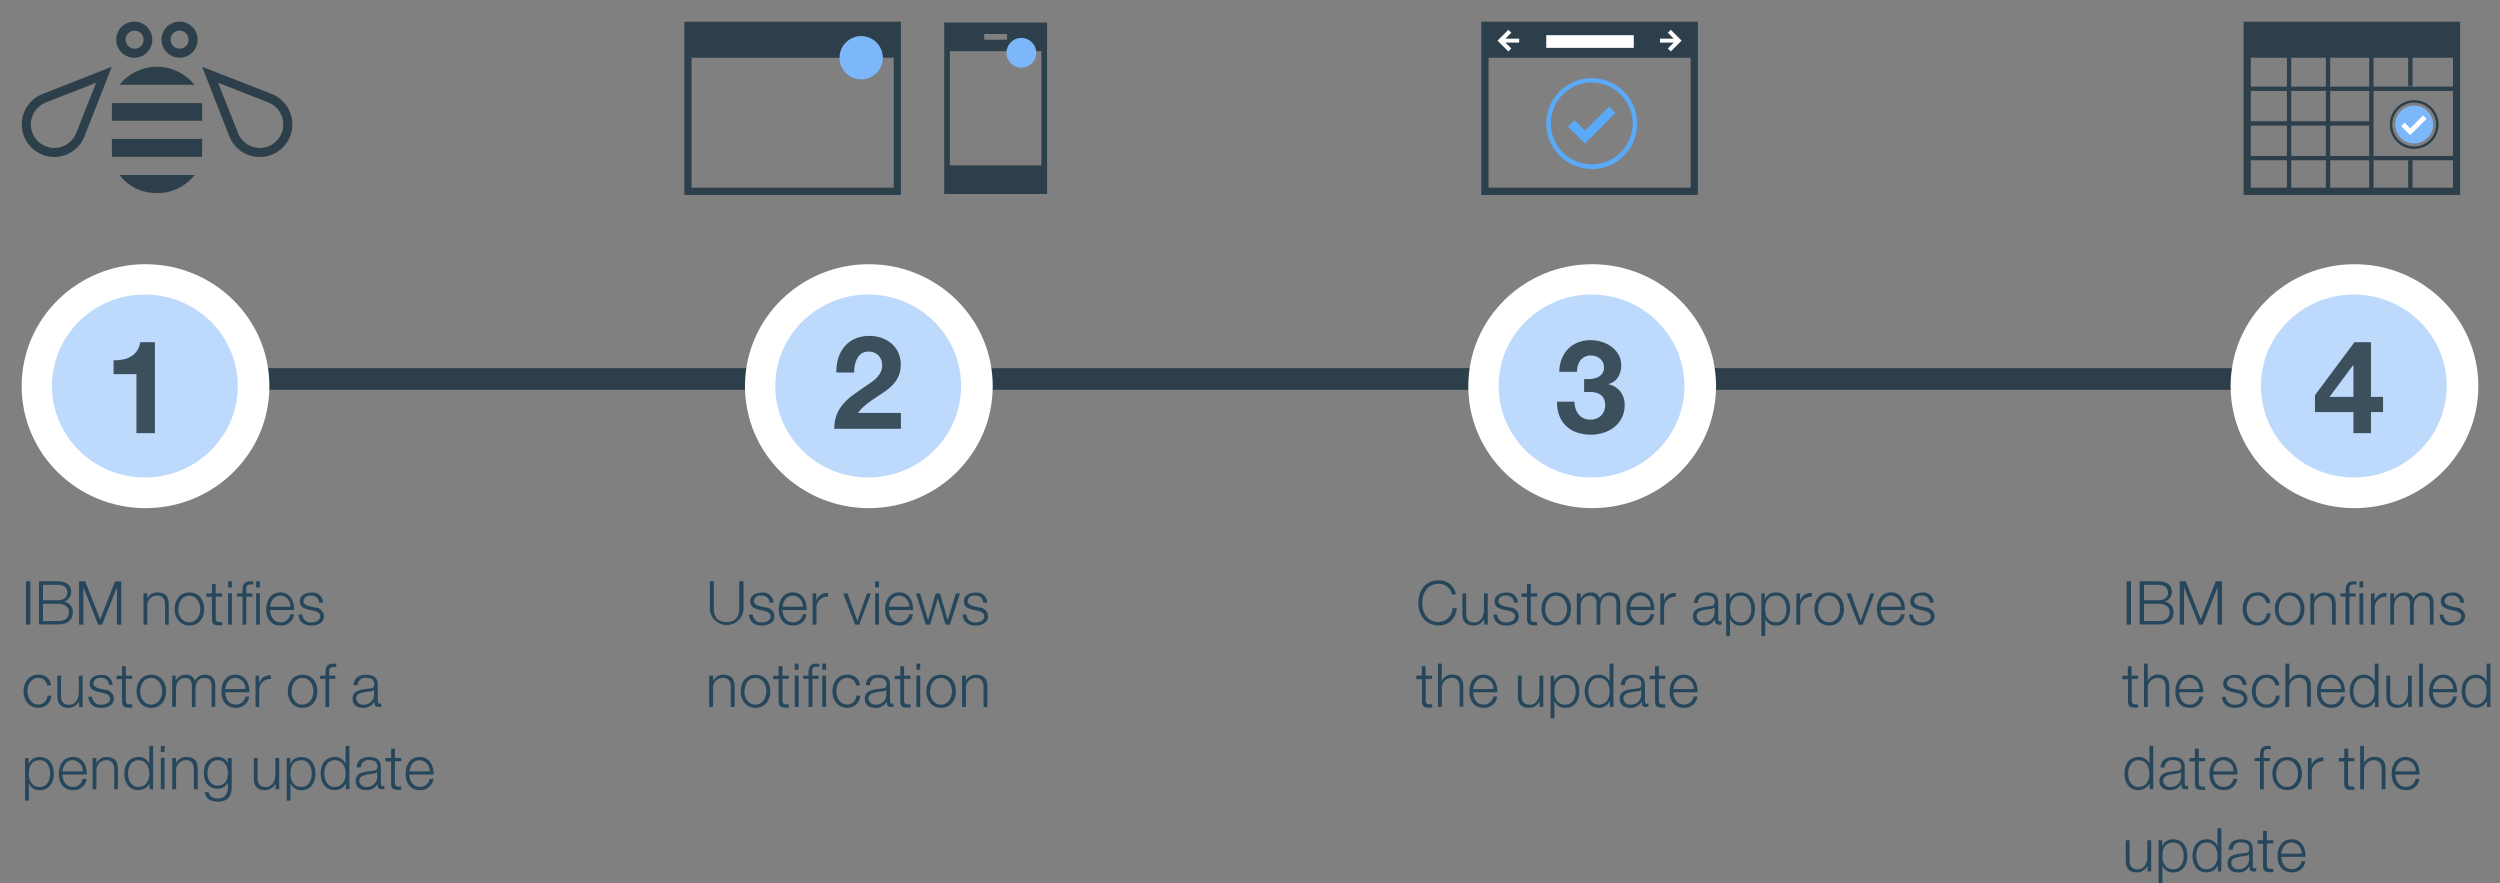 <svg id="Layer_1" data-name="Layer 1" xmlns="http://www.w3.org/2000/svg" xmlns:xlink="http://www.w3.org/1999/xlink" viewBox="0 0 577.2 203.89"><rect x="0" y="0" width="577.2" height="203.89" fill="#808080" stroke="none"/><defs><style>.cls-1,.cls-2,.cls-36,.cls-4{fill:none;}.cls-2{clip-rule:evenodd;}.cls-3{clip-path:url(#clip-path);}.cls-36,.cls-4{stroke:#2d3f4a;stroke-miterlimit:10;}.cls-4{stroke-width:5px;}.cls-5{clip-path:url(#clip-path-2);}.cls-6{fill:#fff;}.cls-7{clip-path:url(#clip-path-4);}.cls-8{clip-path:url(#clip-path-6);}.cls-9{clip-path:url(#clip-path-8);}.cls-10{clip-path:url(#clip-path-10);}.cls-11,.cls-28{fill:#7cb7fa;}.cls-11{opacity:0.5;}.cls-12{clip-path:url(#clip-path-12);}.cls-13{clip-path:url(#clip-path-14);}.cls-14{clip-path:url(#clip-path-16);}.cls-15{fill:#3b505c;}.cls-16{fill:#26465b;}.cls-17{clip-path:url(#clip-path-18);}.cls-18{fill:#2d3f4a;}.cls-19{clip-path:url(#clip-path-20);}.cls-20{clip-path:url(#clip-path-22);}.cls-21{clip-path:url(#clip-path-24);}.cls-22{clip-path:url(#clip-path-26);}.cls-23{clip-path:url(#clip-path-28);}.cls-24{clip-path:url(#clip-path-30);}.cls-25{clip-path:url(#clip-path-32);}.cls-26{clip-path:url(#clip-path-34);}.cls-27{clip-path:url(#clip-path-36);}.cls-29{clip-path:url(#clip-path-38);}.cls-30{clip-path:url(#clip-path-40);}.cls-31{clip-path:url(#clip-path-42);}.cls-32{clip-path:url(#clip-path-44);}.cls-33{clip-path:url(#clip-path-46);}.cls-34{clip-path:url(#clip-path-48);}.cls-35{clip-path:url(#clip-path-50);}.cls-36{stroke-linecap:square;}.cls-37{clip-path:url(#clip-path-53);}.cls-38{clip-path:url(#clip-path-55);}.cls-39{clip-path:url(#clip-path-57);}.cls-40{clip-path:url(#clip-path-59);}.cls-41{fill:#5aaafa;}.cls-42{clip-path:url(#clip-path-61);}</style><clipPath id="clip-path" transform="translate(-8 -28)"><rect class="cls-1" width="600" height="268"/></clipPath><clipPath id="clip-path-2" transform="translate(-8 -28)"><ellipse class="cls-1" cx="41.6" cy="117.16" rx="28.6" ry="28.16"/></clipPath><clipPath id="clip-path-4" transform="translate(-8 -28)"><ellipse class="cls-1" cx="208.6" cy="117.16" rx="28.6" ry="28.16"/></clipPath><clipPath id="clip-path-6" transform="translate(-8 -28)"><ellipse class="cls-1" cx="375.6" cy="117.16" rx="28.6" ry="28.16"/></clipPath><clipPath id="clip-path-8" transform="translate(-8 -28)"><ellipse class="cls-1" cx="551.6" cy="117.16" rx="28.6" ry="28.16"/></clipPath><clipPath id="clip-path-10" transform="translate(-8 -28)"><ellipse class="cls-1" cx="41.45" cy="117.12" rx="21.45" ry="21.12"/></clipPath><clipPath id="clip-path-12" transform="translate(-8 -28)"><ellipse class="cls-1" cx="208.45" cy="117.12" rx="21.45" ry="21.12"/></clipPath><clipPath id="clip-path-14" transform="translate(-8 -28)"><ellipse class="cls-1" cx="375.45" cy="117.12" rx="21.45" ry="21.12"/></clipPath><clipPath id="clip-path-16" transform="translate(-8 -28)"><ellipse class="cls-1" cx="551.45" cy="117.12" rx="21.45" ry="21.12"/></clipPath><clipPath id="clip-path-18" transform="translate(-8 -28)"><path class="cls-2" d="M35.59,47.58H52.91A11.08,11.08,0,0,0,35.59,47.58Z"/></clipPath><clipPath id="clip-path-20" transform="translate(-8 -28)"><path class="cls-2" d="M33.9,51.75a8.19,8.19,0,0,0-.07,1v3.13H54.67V52.79a8.19,8.19,0,0,0-.07-1H33.9Z"/></clipPath><clipPath id="clip-path-22" transform="translate(-8 -28)"><path class="cls-2" d="M33.83,63.21a8.19,8.19,0,0,0,.07,1H54.6a8.19,8.19,0,0,0,.07-1V60.08H33.83v3.13Z"/></clipPath><clipPath id="clip-path-24" transform="translate(-8 -28)"><path class="cls-2" d="M44.25,72.58a10.75,10.75,0,0,0,8.66-4.17H35.59A10.75,10.75,0,0,0,44.25,72.58Z"/></clipPath><clipPath id="clip-path-26" transform="translate(-8 -28)"><path class="cls-2" d="M25.55,58.82a5.45,5.45,0,0,1-5,3.34h0a5.39,5.39,0,0,1-2.07-.41,5.44,5.44,0,0,1,0-10.05l11.72-4.6Zm-7.9-9.05a7.53,7.53,0,0,0,2.87,14.48h0a7.52,7.52,0,0,0,6.94-4.65l6.35-16.19Z"/></clipPath><clipPath id="clip-path-28" transform="translate(-8 -28)"><path class="cls-2" d="M73,58.81a5.44,5.44,0,0,1-5,3.36h0a5.46,5.46,0,0,1-3.83-1.59,5.43,5.43,0,0,1-1.17-1.75L58.35,47.1l11.72,4.6a5.44,5.44,0,0,1,3.34,5A5.38,5.38,0,0,1,73,58.81Zm1.92-5a7.52,7.52,0,0,0-4.07-4.07L54.67,43.42,61,59.6A7.53,7.53,0,0,0,68,64.25h0A7.52,7.52,0,0,0,74.93,53.84Z"/></clipPath><clipPath id="clip-path-30" transform="translate(-8 -28)"><path class="cls-2" d="M39,35.08A2.08,2.08,0,1,1,37,37.17,2.09,2.09,0,0,1,39,35.08Zm0,6.25a4.17,4.17,0,1,0-4.17-4.17A4.17,4.17,0,0,0,39,41.33Z"/></clipPath><clipPath id="clip-path-32" transform="translate(-8 -28)"><path class="cls-2" d="M49.46,35.08a2.08,2.08,0,1,1-2.08,2.08A2.09,2.09,0,0,1,49.46,35.08Zm0,6.25a4.17,4.17,0,1,0-4.17-4.17A4.17,4.17,0,0,0,49.46,41.33Z"/></clipPath><clipPath id="clip-path-34" transform="translate(-8 -28)"><path class="cls-2" d="M214.33,71.33H167.67v-30h46.67v30ZM166,33V73h50V33H166Z"/></clipPath><clipPath id="clip-path-36" transform="translate(-8 -28)"><circle class="cls-1" cx="206.83" cy="41.33" r="5"/></clipPath><clipPath id="clip-path-38" transform="translate(-8 -28)"><path class="cls-2" d="M235.24,35.85h5.28v1.32h-5.28V35.85Zm13.19,4V66.19H227.32V39.81h21.11ZM226,38.49V72.79h23.75V33.21H226v5.28Z"/></clipPath><clipPath id="clip-path-40" transform="translate(-8 -28)"><circle class="cls-1" cx="243.81" cy="40.19" r="3.44"/></clipPath><clipPath id="clip-path-42" transform="translate(-8 -28)"><path class="cls-2" d="M398.33,71.33H351.67v-30h46.67v30ZM350,33V73h50V33H350Z"/></clipPath><clipPath id="clip-path-44" transform="translate(-8 -28)"><rect class="cls-1" x="365" y="36.13" width="20.21" height="2.92"/></clipPath><clipPath id="clip-path-46" transform="translate(-8 -28)"><polygon class="cls-2" points="393.75 34.88 393.07 35.56 394.43 36.92 391.25 36.92 391.25 37.83 394.43 37.83 393.07 39.19 393.75 39.88 396.25 37.38 393.75 34.88"/></clipPath><clipPath id="clip-path-48" transform="translate(-8 -28)"><polygon class="cls-2" points="356.25 34.88 356.93 35.56 355.57 36.92 358.75 36.92 358.75 37.83 355.57 37.83 356.93 39.19 356.25 39.88 353.75 37.38 356.25 34.88"/></clipPath><clipPath id="clip-path-50" transform="translate(-8 -28)"><path class="cls-2" d="M574.33,71.33H527.67v-30h46.67v30ZM526,33V73h50V33H526Z"/></clipPath><clipPath id="clip-path-53" transform="translate(-8 -28)"><circle class="cls-1" cx="565.38" cy="56.75" r="4.38"/></clipPath><clipPath id="clip-path-55" transform="translate(-8 -28)"><path class="cls-2" d="M565.38,51.69a5.06,5.06,0,1,1-5.06,5.06A5.07,5.07,0,0,1,565.38,51.69Zm0,10.69a5.63,5.63,0,1,0-5.62-5.62A5.62,5.62,0,0,0,565.38,62.38Z"/></clipPath><clipPath id="clip-path-57" transform="translate(-8 -28)"><polygon class="cls-2" points="568.25 55.44 567.45 54.64 564.47 57.62 563.18 56.33 562.39 57.12 564.47 59.21 568.25 55.44"/></clipPath><clipPath id="clip-path-59" transform="translate(-8 -28)"><path class="cls-2" d="M375.5,47.05a9.45,9.45,0,1,1-9.45,9.45A9.46,9.46,0,0,1,375.5,47.05Zm0,20A10.5,10.5,0,1,0,365,56.5,10.5,10.5,0,0,0,375.5,67Z"/></clipPath><clipPath id="clip-path-61" transform="translate(-8 -28)"><polygon class="cls-2" points="380.97 54.09 379.48 52.61 373.93 58.16 371.52 55.76 370.03 57.24 373.93 61.13 380.97 54.09"/></clipPath></defs><title>BlueMix-Support-Maintenance-Process-v03-ML_Small b</title><g class="cls-3"><line class="cls-4" x1="34.83" y1="87.5" x2="536.52" y2="87.5"/></g><g class="cls-5"><g class="cls-3"><rect class="cls-6" y="56" width="67.2" height="66.32"/></g></g><g class="cls-7"><g class="cls-3"><rect class="cls-6" x="167" y="56" width="67.2" height="66.32"/></g></g><g class="cls-8"><g class="cls-3"><rect class="cls-6" x="334" y="56" width="67.2" height="66.32"/></g></g><g class="cls-9"><g class="cls-3"><rect class="cls-6" x="510" y="56" width="67.2" height="66.32"/></g></g><g class="cls-10"><g class="cls-3"><rect class="cls-11" x="7" y="63" width="52.9" height="52.24"/></g></g><g class="cls-12"><g class="cls-3"><rect class="cls-11" x="174" y="63" width="52.9" height="52.24"/></g></g><g class="cls-13"><g class="cls-3"><rect class="cls-11" x="341" y="63" width="52.9" height="52.24"/></g></g><g class="cls-14"><g class="cls-3"><rect class="cls-11" x="517" y="63" width="52.9" height="52.24"/></g></g><path class="cls-15" d="M39.5,128V114.38H34.22v-3.21a10,10,0,0,0,2.15-.17,5.61,5.61,0,0,0,1.86-.69,4.57,4.57,0,0,0,1.4-1.31,4.65,4.65,0,0,0,.75-2h3.39v21H39.5Z" transform="translate(-8 -28)"/><path class="cls-15" d="M201.53,110.72A7.77,7.77,0,0,1,203,108a6.52,6.52,0,0,1,2.41-1.8,8.19,8.19,0,0,1,3.35-.64,8.37,8.37,0,0,1,2.75.45,7.08,7.08,0,0,1,2.29,1.29,6.13,6.13,0,0,1,1.58,2.07,6.35,6.35,0,0,1,.58,2.76,6.65,6.65,0,0,1-.51,2.73,7.17,7.17,0,0,1-1.35,2,11.48,11.48,0,0,1-1.9,1.6L210,119.93q-1.08.71-2.1,1.52a9.49,9.49,0,0,0-1.8,1.89H216V127H200.63a8.75,8.75,0,0,1,.52-3.18,8.46,8.46,0,0,1,1.43-2.42,12.45,12.45,0,0,1,2.11-2q1.22-.9,2.56-1.83,0.69-.48,1.47-1a9.76,9.76,0,0,0,1.42-1.09,5.81,5.81,0,0,0,1.08-1.35,3.35,3.35,0,0,0,.44-1.71,3.17,3.17,0,0,0-.88-2.39,3.13,3.13,0,0,0-2.27-.85,2.76,2.76,0,0,0-1.58.43,3.25,3.25,0,0,0-1,1.14,5.24,5.24,0,0,0-.56,1.56,8.91,8.91,0,0,0-.17,1.7h-4.08A10.08,10.08,0,0,1,201.53,110.72Z" transform="translate(-8 -28)"/><path class="cls-15" d="M375.31,115.49a4.62,4.62,0,0,0,1.46-.35,2.79,2.79,0,0,0,1.11-.82,2.23,2.23,0,0,0,.44-1.44,2.5,2.5,0,0,0-.9-2.07,3.22,3.22,0,0,0-2.07-.72,2.9,2.9,0,0,0-2.44,1.07,4.12,4.12,0,0,0-.79,2.68H368a8.93,8.93,0,0,1,.58-3,6.76,6.76,0,0,1,1.47-2.29,6.51,6.51,0,0,1,2.27-1.48,7.88,7.88,0,0,1,2.94-.53,8.8,8.8,0,0,1,2.52.38,7.18,7.18,0,0,1,2.27,1.13,6.1,6.1,0,0,1,1.63,1.83,4.85,4.85,0,0,1,.63,2.49,5,5,0,0,1-.73,2.7,3.69,3.69,0,0,1-2.21,1.59v0.06a4.57,4.57,0,0,1,2.73,1.68,4.93,4.93,0,0,1,1,3.09,6.36,6.36,0,0,1-2.37,5.1,7.64,7.64,0,0,1-2.49,1.32,10.15,10.15,0,0,1-6.16-.06,6.75,6.75,0,0,1-2.48-1.49,6.57,6.57,0,0,1-1.58-2.38,8.41,8.41,0,0,1-.52-3.24h4a6.05,6.05,0,0,0,.27,1.61,4,4,0,0,0,.69,1.32,3.28,3.28,0,0,0,1.13.88,3.61,3.61,0,0,0,1.6.33,3.52,3.52,0,0,0,2.43-.88,3.59,3.59,0,0,0,.52-4.25,2.67,2.67,0,0,0-1.19-.92,5,5,0,0,0-1.57-.33q-0.86,0-1.64,0v-3A9,9,0,0,0,375.31,115.49Z" transform="translate(-8 -28)"/><path class="cls-15" d="M542.48,123.14v-3.9L551.6,107h3.81v12.63h2.79v3.51h-2.79V128h-4.05v-4.86h-8.88Zm8.79-10.8-5.43,7.29h5.52v-7.29h-0.09Z" transform="translate(-8 -28)"/><path class="cls-16" d="M14,162.21h1v10H14v-10Z" transform="translate(-8 -28)"/><path class="cls-16" d="M17,162.21h4.23c1.68,0,3.21.59,3.21,2.45a2.27,2.27,0,0,1-1.74,2.24v0a2.34,2.34,0,0,1,2.11,2.44c0,1-.34,2.84-3.59,2.84H17v-10Zm1,4.38h3.28c1.51,0,2.26-.76,2.26-1.69,0-1.25-.76-1.88-2.26-1.88H17.93v3.57Zm0,4.8h3.28c1.42,0,2.63-.43,2.63-2.06,0-1.29-1-1.93-2.63-1.93H17.93v4Z" transform="translate(-8 -28)"/><path class="cls-16" d="M26.26,162.21h1.4L31.12,171l3.45-8.77H36v10H35v-8.64h0l-3.42,8.64h-0.9l-3.43-8.64h0v8.64h-1v-10Z" transform="translate(-8 -28)"/><path class="cls-16" d="M41.13,165H42v1.25h0a2.47,2.47,0,0,1,2.31-1.46c2,0,2.65,1.06,2.65,2.79v4.65H46.11V167.7c0-1.23-.41-2.19-1.83-2.19A2.28,2.28,0,0,0,42,168v4.22H41.13V165Z" transform="translate(-8 -28)"/><path class="cls-16" d="M55.16,168.6c0,2.07-1.22,3.82-3.42,3.82s-3.42-1.75-3.42-3.82,1.22-3.82,3.42-3.82S55.16,166.52,55.16,168.6Zm-6,0c0,1.53.85,3.08,2.54,3.08s2.54-1.55,2.54-3.08-0.85-3.08-2.54-3.08S49.2,167.07,49.2,168.6Z" transform="translate(-8 -28)"/><path class="cls-16" d="M57.81,165h1.47v0.74H57.81v4.87c0,0.57.08,0.91,0.71,1a6.89,6.89,0,0,0,.76,0v0.76l-0.78,0c-1.18,0-1.58-.39-1.57-1.62v-4.94H55.67V165h1.26v-2.17h0.88V165Z" transform="translate(-8 -28)"/><path class="cls-16" d="M60.66,162.21h0.88v1.42H60.66v-1.42Zm0,2.77h0.88v7.23H60.66V165Z" transform="translate(-8 -28)"/><path class="cls-16" d="M64,165.73H62.74V165H64v-0.66c0-1.25.32-2.12,1.75-2.12a4.53,4.53,0,0,1,.74.06V163a3.62,3.62,0,0,0-.64-0.07c-1,0-1,.63-1,1.4V165h1.43v0.74H64.86v6.49H64v-6.49Zm3.17-3.52H68v1.42H67.14v-1.42Zm0,2.77H68v7.23H67.14V165Z" transform="translate(-8 -28)"/><path class="cls-16" d="M70.36,168.83c0,1.29.7,2.84,2.38,2.84A2.19,2.19,0,0,0,75,169.83h0.88a2.94,2.94,0,0,1-3.15,2.59c-2.3,0-3.26-1.76-3.26-3.82,0-1.91,1-3.82,3.26-3.82s3.25,2,3.18,4.06H70.36Zm4.68-.74a2.44,2.44,0,0,0-2.3-2.58c-1.46,0-2.23,1.26-2.38,2.58H75Z" transform="translate(-8 -28)"/><path class="cls-16" d="M81.66,167.1a1.66,1.66,0,0,0-1.89-1.58,1.45,1.45,0,0,0-1.71,1.25c0,0.77.88,1.06,1.5,1.22l1.18,0.27a2.12,2.12,0,0,1,2.06,2c0,1.57-1.55,2.17-2.9,2.17-1.69,0-2.82-.77-3-2.55H77.8a1.9,1.9,0,0,0,2.13,1.81c0.84,0,2-.36,2-1.37,0-.84-0.78-1.12-1.58-1.32l-1.13-.25c-1.15-.29-2-0.71-2-1.93,0-1.47,1.44-2,2.72-2a2.37,2.37,0,0,1,2.65,2.33H81.66Z" transform="translate(-8 -28)"/><path class="cls-16" d="M18.88,186.25a2,2,0,0,0-2-1.74c-1.68,0-2.54,1.56-2.54,3.08s0.85,3.08,2.54,3.08a2.17,2.17,0,0,0,2.1-2.06h0.88a2.92,2.92,0,0,1-3,2.8c-2.2,0-3.42-1.75-3.42-3.82s1.22-3.82,3.42-3.82a2.69,2.69,0,0,1,2.93,2.48H18.88Z" transform="translate(-8 -28)"/><path class="cls-16" d="M27.09,191.21H26.27v-1.3h0a2.69,2.69,0,0,1-2.49,1.51c-1.83,0-2.54-1.05-2.54-2.75V184H22.1v4.71c0,1.3.53,2,1.93,2s2.17-1.43,2.17-2.9V184h0.88v7.23Z" transform="translate(-8 -28)"/><path class="cls-16" d="M33.16,186.1a1.66,1.66,0,0,0-1.89-1.58,1.45,1.45,0,0,0-1.71,1.25c0,0.77.88,1.06,1.5,1.22l1.18,0.27a2.12,2.12,0,0,1,2.06,2c0,1.57-1.55,2.17-2.9,2.17-1.69,0-2.82-.77-3-2.55h0.88a1.9,1.9,0,0,0,2.13,1.81c0.84,0,2-.36,2-1.37,0-.84-0.78-1.12-1.58-1.32l-1.13-.25c-1.15-.29-2-0.71-2-1.93,0-1.47,1.44-2,2.72-2A2.37,2.37,0,0,1,34,186.1H33.16Z" transform="translate(-8 -28)"/><path class="cls-16" d="M37.05,184h1.47v0.74H37.05v4.87c0,0.57.08,0.91,0.71,1a6.88,6.88,0,0,0,.76,0v0.76l-0.78,0c-1.18,0-1.58-.39-1.57-1.62v-4.94H34.91V184h1.26v-2.17h0.88V184Z" transform="translate(-8 -28)"/><path class="cls-16" d="M46.35,187.6c0,2.07-1.22,3.82-3.42,3.82s-3.42-1.75-3.42-3.82,1.22-3.82,3.42-3.82S46.35,185.52,46.35,187.6Zm-6,0c0,1.53.85,3.08,2.54,3.08s2.54-1.55,2.54-3.08-0.85-3.08-2.54-3.08S40.4,186.07,40.4,187.6Z" transform="translate(-8 -28)"/><path class="cls-16" d="M47.75,184h0.81v1.22h0A2.49,2.49,0,0,1,51,183.77,2,2,0,0,1,53,185.19a2.44,2.44,0,0,1,2.3-1.41c1.6,0,2.4.84,2.4,2.54v4.9H56.85v-4.86c0-1.19-.43-1.83-1.71-1.83-1.53,0-2,1.26-2,2.61v4.09H52.3v-4.9c0-1-.38-1.79-1.51-1.79-1.51,0-2.16,1.15-2.16,2.66v4H47.75V184Z" transform="translate(-8 -28)"/><path class="cls-16" d="M60,187.83c0,1.29.7,2.84,2.38,2.84a2.19,2.19,0,0,0,2.27-1.85h0.88a2.94,2.94,0,0,1-3.15,2.59c-2.3,0-3.26-1.76-3.26-3.82,0-1.91,1-3.82,3.26-3.82s3.25,2,3.18,4.06H60Zm4.68-.74a2.44,2.44,0,0,0-2.3-2.58c-1.46,0-2.23,1.26-2.38,2.58h4.68Z" transform="translate(-8 -28)"/><path class="cls-16" d="M67,184h0.81v1.69h0a2.66,2.66,0,0,1,2.73-1.79v0.88a2.49,2.49,0,0,0-2.69,2.59v3.85H67V184Z" transform="translate(-8 -28)"/><path class="cls-16" d="M81.28,187.6c0,2.07-1.22,3.82-3.42,3.82s-3.42-1.75-3.42-3.82,1.22-3.82,3.42-3.82S81.28,185.52,81.28,187.6Zm-6,0c0,1.53.85,3.08,2.54,3.08s2.54-1.55,2.54-3.08-0.85-3.08-2.54-3.08S75.33,186.07,75.33,187.6Z" transform="translate(-8 -28)"/><path class="cls-16" d="M85.46,184.73H84v6.49H83.15v-6.49H81.92V184h1.23v-0.66c0-1.25.32-2.12,1.75-2.12a4.53,4.53,0,0,1,.74.06V182A3.62,3.62,0,0,0,85,182c-1,0-1,.63-1,1.4V184h1.43v0.74Z" transform="translate(-8 -28)"/><path class="cls-16" d="M89.63,186.2c0.1-1.69,1.26-2.42,2.93-2.42,1.27,0,2.66.38,2.66,2.33v3.84a0.46,0.46,0,0,0,.52.53,0.67,0.67,0,0,0,.28-0.06v0.74a2.5,2.5,0,0,1-.57.06c-0.9,0-1-.52-1-1.26h0a2.76,2.76,0,0,1-2.63,1.47c-1.34,0-2.42-.66-2.42-2.12,0-2,2-2.1,3.88-2.33,0.73-.07,1.13-0.2,1.13-1,0-1.19-.84-1.48-1.89-1.48a1.68,1.68,0,0,0-1.93,1.68H89.63Zm4.71,1.06h0a1.11,1.11,0,0,1-.74.32c-1.5.27-3.36,0.27-3.36,1.67a1.5,1.5,0,0,0,1.61,1.43,2.32,2.32,0,0,0,2.52-2.27v-1.15Z" transform="translate(-8 -28)"/><path class="cls-16" d="M13.78,203H14.6v1.37h0a2.67,2.67,0,0,1,2.58-1.58c2.2,0,3.25,1.77,3.25,3.82s-1.05,3.82-3.25,3.82a2.57,2.57,0,0,1-2.51-1.58h0v4H13.78V203Zm3.42,0.53c-2,0-2.54,1.44-2.54,3.08s0.67,3.08,2.54,3.08c1.68,0,2.37-1.58,2.37-3.08S18.88,203.51,17.2,203.51Z" transform="translate(-8 -28)"/><path class="cls-16" d="M22.42,206.83c0,1.29.7,2.84,2.38,2.84a2.19,2.19,0,0,0,2.27-1.85H28a2.94,2.94,0,0,1-3.15,2.59c-2.3,0-3.26-1.76-3.26-3.82,0-1.91,1-3.82,3.26-3.82s3.25,2,3.18,4.06H22.42Zm4.68-.74a2.44,2.44,0,0,0-2.3-2.58c-1.46,0-2.23,1.26-2.38,2.58H27.1Z" transform="translate(-8 -28)"/><path class="cls-16" d="M29.38,203h0.88v1.25h0a2.47,2.47,0,0,1,2.31-1.46c2,0,2.65,1.06,2.65,2.79v4.65H34.37V205.7c0-1.23-.41-2.19-1.83-2.19A2.28,2.28,0,0,0,30.26,206v4.22H29.38V203Z" transform="translate(-8 -28)"/><path class="cls-16" d="M43.35,210.21H42.54v-1.37h0a2.84,2.84,0,0,1-2.58,1.58c-2.2,0-3.25-1.76-3.25-3.82s1.05-3.82,3.25-3.82a2.58,2.58,0,0,1,2.51,1.58h0v-4.15h0.88v10Zm-3.42-.53c1.86,0,2.54-1.58,2.54-3.08s-0.67-3.08-2.54-3.08c-1.68,0-2.37,1.58-2.37,3.08S38.26,209.68,39.94,209.68Z" transform="translate(-8 -28)"/><path class="cls-16" d="M45.13,200.21H46v1.42H45.13v-1.42Zm0,2.77H46v7.23H45.13V203Z" transform="translate(-8 -28)"/><path class="cls-16" d="M47.77,203h0.88v1.25h0A2.47,2.47,0,0,1,51,202.77c2,0,2.65,1.06,2.65,2.79v4.65H52.76V205.7c0-1.23-.41-2.19-1.83-2.19A2.28,2.28,0,0,0,48.66,206v4.22H47.77V203Z" transform="translate(-8 -28)"/><path class="cls-16" d="M61.5,209.62c0,2.17-.87,3.47-3.21,3.47-1.44,0-2.89-.66-3-2.19h0.88a1.9,1.9,0,0,0,2.12,1.44c1.64,0,2.33-1,2.33-2.73v-1h0a2.47,2.47,0,0,1-2.3,1.48c-2.31,0-3.26-1.64-3.26-3.71s1.18-3.64,3.26-3.64a2.53,2.53,0,0,1,2.3,1.46h0V203H61.5v6.64Zm-0.88-3.11c0-1.41-.64-3-2.33-3s-2.38,1.5-2.38,3,0.74,2.87,2.38,2.87S60.62,208,60.62,206.51Z" transform="translate(-8 -28)"/><path class="cls-16" d="M72.45,210.21H71.63v-1.3h0a2.69,2.69,0,0,1-2.49,1.51c-1.83,0-2.54-1.05-2.54-2.75V203h0.88v4.71c0,1.3.53,2,1.93,2s2.17-1.43,2.17-2.9V203h0.88v7.23Z" transform="translate(-8 -28)"/><path class="cls-16" d="M74.19,203H75v1.37h0a2.67,2.67,0,0,1,2.58-1.58c2.2,0,3.25,1.77,3.25,3.82s-1.05,3.82-3.25,3.82a2.57,2.57,0,0,1-2.51-1.58h0v4H74.19V203Zm3.42,0.53c-2,0-2.54,1.44-2.54,3.08s0.67,3.08,2.54,3.08c1.68,0,2.37-1.58,2.37-3.08S79.29,203.51,77.61,203.51Z" transform="translate(-8 -28)"/><path class="cls-16" d="M88.67,210.21H87.86v-1.37h0a2.84,2.84,0,0,1-2.58,1.58c-2.2,0-3.25-1.76-3.25-3.82s1.05-3.82,3.25-3.82a2.58,2.58,0,0,1,2.51,1.58h0v-4.15h0.88v10Zm-3.42-.53c1.86,0,2.54-1.58,2.54-3.08s-0.67-3.08-2.54-3.08c-1.68,0-2.37,1.58-2.37,3.08S83.57,209.68,85.25,209.68Z" transform="translate(-8 -28)"/><path class="cls-16" d="M90.35,205.2c0.1-1.69,1.26-2.42,2.93-2.42,1.27,0,2.66.38,2.66,2.33v3.84a0.46,0.46,0,0,0,.52.53,0.67,0.67,0,0,0,.28-0.06v0.74a2.5,2.5,0,0,1-.57.06c-0.9,0-1-.52-1-1.26h0a2.76,2.76,0,0,1-2.63,1.47c-1.34,0-2.42-.66-2.42-2.12,0-2,2-2.1,3.88-2.33,0.73-.07,1.13-0.2,1.13-1,0-1.19-.84-1.48-1.89-1.48a1.68,1.68,0,0,0-1.93,1.68H90.35Zm4.71,1.06h0a1.11,1.11,0,0,1-.74.32c-1.5.27-3.36,0.27-3.36,1.67a1.5,1.5,0,0,0,1.61,1.43,2.32,2.32,0,0,0,2.52-2.27v-1.15Z" transform="translate(-8 -28)"/><path class="cls-16" d="M99.18,203h1.47v0.74H99.18v4.87c0,0.57.08,0.91,0.71,1a6.88,6.88,0,0,0,.76,0v0.76l-0.78,0c-1.18,0-1.58-.39-1.57-1.62v-4.94H97V203H98.3v-2.17h0.88V203Z" transform="translate(-8 -28)"/><path class="cls-16" d="M102.53,206.83c0,1.29.7,2.84,2.38,2.84a2.19,2.19,0,0,0,2.27-1.85h0.88a2.94,2.94,0,0,1-3.15,2.59c-2.3,0-3.26-1.76-3.26-3.82,0-1.91,1-3.82,3.26-3.82s3.25,2,3.18,4.06h-5.56Zm4.68-.74a2.44,2.44,0,0,0-2.3-2.58c-1.46,0-2.23,1.26-2.38,2.58h4.68Z" transform="translate(-8 -28)"/><path class="cls-16" d="M171.8,162.21h1v6.19c0,2.31,1.08,3.21,2.93,3.21s2.94-.9,2.94-3.21v-6.19h1v6.4a3.89,3.89,0,0,1-7.77,0v-6.4Z" transform="translate(-8 -28)"/><path class="cls-16" d="M185.67,167.1a1.66,1.66,0,0,0-1.89-1.58,1.45,1.45,0,0,0-1.71,1.25c0,0.77.88,1.06,1.5,1.22l1.18,0.27a2.12,2.12,0,0,1,2.06,2c0,1.57-1.55,2.17-2.9,2.17-1.69,0-2.82-.77-3-2.55h0.88a1.9,1.9,0,0,0,2.13,1.81c0.84,0,2-.36,2-1.37,0-.84-0.78-1.12-1.58-1.32l-1.13-.25c-1.15-.29-2-0.71-2-1.93,0-1.47,1.44-2,2.72-2a2.37,2.37,0,0,1,2.65,2.33h-0.88Z" transform="translate(-8 -28)"/><path class="cls-16" d="M188.68,168.83c0,1.29.7,2.84,2.38,2.84a2.19,2.19,0,0,0,2.27-1.85h0.88a2.94,2.94,0,0,1-3.15,2.59c-2.3,0-3.26-1.76-3.26-3.82,0-1.91,1-3.82,3.26-3.82s3.25,2,3.18,4.06h-5.56Zm4.68-.74a2.44,2.44,0,0,0-2.3-2.58c-1.46,0-2.23,1.26-2.38,2.58h4.68Z" transform="translate(-8 -28)"/><path class="cls-16" d="M195.65,165h0.81v1.69h0a2.66,2.66,0,0,1,2.73-1.79v0.88a2.49,2.49,0,0,0-2.69,2.59v3.85h-0.88V165Z" transform="translate(-8 -28)"/><path class="cls-16" d="M202.67,165h1l2.27,6.35h0l2.24-6.35h0.91l-2.7,7.23h-0.94Z" transform="translate(-8 -28)"/><path class="cls-16" d="M210.06,162.21h0.88v1.42h-0.88v-1.42Zm0,2.77h0.88v7.23h-0.88V165Z" transform="translate(-8 -28)"/><path class="cls-16" d="M213.24,168.83c0,1.29.7,2.84,2.38,2.84a2.19,2.19,0,0,0,2.27-1.85h0.88a2.94,2.94,0,0,1-3.15,2.59c-2.3,0-3.26-1.76-3.26-3.82,0-1.91,1-3.82,3.26-3.82s3.25,2,3.18,4.06h-5.56Zm4.68-.74a2.44,2.44,0,0,0-2.3-2.58c-1.46,0-2.23,1.26-2.38,2.58h4.68Z" transform="translate(-8 -28)"/><path class="cls-16" d="M219.48,165h0.94l1.85,6.19h0l1.76-6.19h1l1.77,6.19h0L228.7,165h0.94l-2.33,7.23h-1l-1.78-6.08h0l-1.77,6.08h-1Z" transform="translate(-8 -28)"/><path class="cls-16" d="M235,167.1a1.66,1.66,0,0,0-1.89-1.58,1.45,1.45,0,0,0-1.71,1.25c0,0.77.88,1.06,1.5,1.22l1.18,0.27a2.12,2.12,0,0,1,2.06,2c0,1.57-1.55,2.17-2.9,2.17-1.69,0-2.82-.77-3-2.55h0.88a1.9,1.9,0,0,0,2.13,1.81c0.84,0,2-.36,2-1.37,0-.84-0.78-1.12-1.58-1.32l-1.13-.25c-1.15-.29-2-0.71-2-1.93,0-1.47,1.44-2,2.72-2a2.37,2.37,0,0,1,2.65,2.33H235Z" transform="translate(-8 -28)"/><path class="cls-16" d="M171.77,184h0.88v1.25h0a2.47,2.47,0,0,1,2.31-1.46c2,0,2.65,1.06,2.65,2.79v4.65h-0.88V186.7c0-1.23-.41-2.19-1.83-2.19a2.28,2.28,0,0,0-2.27,2.48v4.22h-0.88V184Z" transform="translate(-8 -28)"/><path class="cls-16" d="M185.86,187.6c0,2.07-1.22,3.82-3.42,3.82S179,189.67,179,187.6s1.22-3.82,3.42-3.82S185.86,185.52,185.86,187.6Zm-6,0c0,1.53.85,3.08,2.54,3.08s2.54-1.55,2.54-3.08-0.85-3.08-2.54-3.08S179.9,186.07,179.9,187.6Z" transform="translate(-8 -28)"/><path class="cls-16" d="M188.65,184h1.47v0.74h-1.47v4.87c0,0.57.08,0.91,0.71,1a6.88,6.88,0,0,0,.76,0v0.76l-0.78,0c-1.18,0-1.58-.39-1.57-1.62v-4.94h-1.26V184h1.26v-2.17h0.88V184Z" transform="translate(-8 -28)"/><path class="cls-16" d="M191.5,181.21h0.88v1.42H191.5v-1.42Zm0,2.77h0.88v7.23H191.5V184Z" transform="translate(-8 -28)"/><path class="cls-16" d="M194.67,184.73h-1.23V184h1.23v-0.66c0-1.25.32-2.12,1.75-2.12a4.53,4.53,0,0,1,.74.06V182a3.62,3.62,0,0,0-.64-0.07c-1,0-1,.63-1,1.4V184H197v0.74h-1.43v6.49h-0.88v-6.49Zm3.17-3.52h0.88v1.42h-0.88v-1.42Zm0,2.77h0.88v7.23h-0.88V184Z" transform="translate(-8 -28)"/><path class="cls-16" d="M205.64,186.25a2,2,0,0,0-2-1.74c-1.68,0-2.54,1.56-2.54,3.08s0.85,3.08,2.54,3.08a2.17,2.17,0,0,0,2.1-2.06h0.88a2.92,2.92,0,0,1-3,2.8c-2.2,0-3.42-1.75-3.42-3.82s1.22-3.82,3.42-3.82a2.69,2.69,0,0,1,2.93,2.48h-0.88Z" transform="translate(-8 -28)"/><path class="cls-16" d="M207.9,186.2c0.1-1.69,1.26-2.42,2.93-2.42,1.27,0,2.66.38,2.66,2.33v3.84a0.46,0.46,0,0,0,.52.53,0.67,0.67,0,0,0,.28-0.06v0.74a2.5,2.5,0,0,1-.57.06c-0.9,0-1-.52-1-1.26h0a2.76,2.76,0,0,1-2.63,1.47c-1.34,0-2.42-.66-2.42-2.12,0-2,2-2.1,3.88-2.33,0.73-.07,1.13-0.2,1.13-1,0-1.19-.84-1.48-1.89-1.48a1.68,1.68,0,0,0-1.93,1.68H207.9Zm4.71,1.06h0a1.11,1.11,0,0,1-.74.32c-1.5.27-3.36,0.27-3.36,1.67a1.5,1.5,0,0,0,1.61,1.43,2.32,2.32,0,0,0,2.52-2.27v-1.15Z" transform="translate(-8 -28)"/><path class="cls-16" d="M216.74,184h1.47v0.74h-1.47v4.87c0,0.57.08,0.91,0.71,1a6.89,6.89,0,0,0,.76,0v0.76l-0.78,0c-1.18,0-1.58-.39-1.57-1.62v-4.94h-1.26V184h1.26v-2.17h0.88V184Z" transform="translate(-8 -28)"/><path class="cls-16" d="M219.58,181.21h0.88v1.42h-0.88v-1.42Zm0,2.77h0.88v7.23h-0.88V184Z" transform="translate(-8 -28)"/><path class="cls-16" d="M228.71,187.6c0,2.07-1.22,3.82-3.42,3.82s-3.42-1.75-3.42-3.82,1.22-3.82,3.42-3.82S228.71,185.52,228.71,187.6Zm-6,0c0,1.53.85,3.08,2.54,3.08s2.54-1.55,2.54-3.08-0.85-3.08-2.54-3.08S222.76,186.07,222.76,187.6Z" transform="translate(-8 -28)"/><path class="cls-16" d="M230.09,184H231v1.25h0a2.47,2.47,0,0,1,2.31-1.46c2,0,2.65,1.06,2.65,2.79v4.65h-0.88V186.7c0-1.23-.41-2.19-1.83-2.19A2.28,2.28,0,0,0,231,187v4.22h-0.88V184Z" transform="translate(-8 -28)"/><path class="cls-16" d="M343.21,165.23a3,3,0,0,0-3.07-2.42c-2.65,0-3.77,2.21-3.77,4.4s1.12,4.4,3.77,4.4a3.27,3.27,0,0,0,3.21-3.21h1c-0.27,2.47-1.82,4-4.16,4-3.15,0-4.72-2.47-4.72-5.21S337,162,340.14,162a3.84,3.84,0,0,1,4,3.24h-1Z" transform="translate(-8 -28)"/><path class="cls-16" d="M351.47,172.21h-0.81v-1.3h0a2.69,2.69,0,0,1-2.49,1.51c-1.83,0-2.54-1.05-2.54-2.75V165h0.88v4.71c0,1.3.53,2,1.93,2s2.17-1.43,2.17-2.9V165h0.88v7.23Z" transform="translate(-8 -28)"/><path class="cls-16" d="M357.54,167.1a1.66,1.66,0,0,0-1.89-1.58,1.45,1.45,0,0,0-1.71,1.25c0,0.77.88,1.06,1.5,1.22l1.18,0.27a2.12,2.12,0,0,1,2.06,2c0,1.57-1.55,2.17-2.9,2.17-1.69,0-2.82-.77-3-2.55h0.88a1.9,1.9,0,0,0,2.13,1.81c0.84,0,2-.36,2-1.37,0-.84-0.78-1.12-1.58-1.32l-1.13-.25c-1.15-.29-2-0.71-2-1.93,0-1.47,1.44-2,2.72-2a2.37,2.37,0,0,1,2.65,2.33h-0.88Z" transform="translate(-8 -28)"/><path class="cls-16" d="M361.43,165h1.47v0.74h-1.47v4.87c0,0.57.08,0.91,0.71,1a6.89,6.89,0,0,0,.76,0v0.76l-0.78,0c-1.18,0-1.58-.39-1.57-1.62v-4.94h-1.26V165h1.26v-2.17h0.88V165Z" transform="translate(-8 -28)"/><path class="cls-16" d="M370.73,168.6c0,2.07-1.22,3.82-3.42,3.82s-3.42-1.75-3.42-3.82,1.22-3.82,3.42-3.82S370.73,166.52,370.73,168.6Zm-6,0c0,1.53.85,3.08,2.54,3.08s2.54-1.55,2.54-3.08-0.85-3.08-2.54-3.08S364.78,167.07,364.78,168.6Z" transform="translate(-8 -28)"/><path class="cls-16" d="M372.13,165h0.81v1.22h0a2.49,2.49,0,0,1,2.37-1.43,2,2,0,0,1,2.07,1.41,2.44,2.44,0,0,1,2.3-1.41c1.6,0,2.4.84,2.4,2.54v4.9h-0.88v-4.86c0-1.19-.43-1.83-1.71-1.83-1.53,0-2,1.26-2,2.61v4.09h-0.88v-4.9c0-1-.38-1.79-1.51-1.79-1.51,0-2.16,1.15-2.16,2.66v4h-0.88V165Z" transform="translate(-8 -28)"/><path class="cls-16" d="M384.39,168.83c0,1.29.7,2.84,2.38,2.84a2.19,2.19,0,0,0,2.27-1.85h0.88a2.94,2.94,0,0,1-3.15,2.59c-2.3,0-3.26-1.76-3.26-3.82,0-1.91,1-3.82,3.26-3.82s3.25,2,3.18,4.06h-5.56Zm4.68-.74a2.44,2.44,0,0,0-2.3-2.58c-1.46,0-2.23,1.26-2.38,2.58h4.68Z" transform="translate(-8 -28)"/><path class="cls-16" d="M391.36,165h0.81v1.69h0a2.66,2.66,0,0,1,2.73-1.79v0.88a2.49,2.49,0,0,0-2.69,2.59v3.85h-0.88V165Z" transform="translate(-8 -28)"/><path class="cls-16" d="M399.11,167.2c0.1-1.69,1.26-2.42,2.93-2.42,1.27,0,2.66.38,2.66,2.33v3.84a0.46,0.46,0,0,0,.52.53,0.67,0.67,0,0,0,.28-0.06v0.74a2.5,2.5,0,0,1-.57.06c-0.9,0-1-.52-1-1.26h0a2.76,2.76,0,0,1-2.63,1.47c-1.34,0-2.42-.66-2.42-2.12,0-2,2-2.1,3.88-2.33,0.73-.07,1.13-0.2,1.13-1,0-1.19-.84-1.48-1.89-1.48A1.68,1.68,0,0,0,400,167.2h-0.88Zm4.71,1.06h0a1.11,1.11,0,0,1-.74.32c-1.5.27-3.36,0.27-3.36,1.67a1.5,1.5,0,0,0,1.61,1.43,2.32,2.32,0,0,0,2.52-2.27v-1.15Z" transform="translate(-8 -28)"/><path class="cls-16" d="M406.54,165h0.81v1.37h0a2.67,2.67,0,0,1,2.58-1.58c2.2,0,3.25,1.77,3.25,3.82s-1.05,3.82-3.25,3.82a2.57,2.57,0,0,1-2.51-1.58h0v4h-0.88V165Zm3.42,0.53c-2,0-2.54,1.44-2.54,3.08s0.67,3.08,2.54,3.08c1.68,0,2.37-1.58,2.37-3.08S411.64,165.51,410,165.51Z" transform="translate(-8 -28)"/><path class="cls-16" d="M414.66,165h0.81v1.37h0a2.67,2.67,0,0,1,2.58-1.58c2.2,0,3.25,1.77,3.25,3.82s-1.05,3.82-3.25,3.82a2.57,2.57,0,0,1-2.51-1.58h0v4h-0.88V165Zm3.42,0.53c-2,0-2.54,1.44-2.54,3.08s0.67,3.08,2.54,3.08c1.68,0,2.37-1.58,2.37-3.08S419.76,165.51,418.08,165.51Z" transform="translate(-8 -28)"/><path class="cls-16" d="M422.78,165h0.81v1.69h0a2.66,2.66,0,0,1,2.73-1.79v0.88a2.49,2.49,0,0,0-2.69,2.59v3.85h-0.88V165Z" transform="translate(-8 -28)"/><path class="cls-16" d="M433.74,168.6c0,2.07-1.22,3.82-3.42,3.82s-3.42-1.75-3.42-3.82,1.22-3.82,3.42-3.82S433.74,166.52,433.74,168.6Zm-6,0c0,1.53.85,3.08,2.54,3.08s2.54-1.55,2.54-3.08-0.85-3.08-2.54-3.08S427.79,167.07,427.79,168.6Z" transform="translate(-8 -28)"/><path class="cls-16" d="M434.33,165h1l2.27,6.35h0l2.24-6.35h0.91l-2.7,7.23h-0.94Z" transform="translate(-8 -28)"/><path class="cls-16" d="M442.23,168.83c0,1.29.7,2.84,2.38,2.84a2.19,2.19,0,0,0,2.27-1.85h0.88a2.94,2.94,0,0,1-3.15,2.59c-2.3,0-3.26-1.76-3.26-3.82,0-1.91,1-3.82,3.26-3.82s3.25,2,3.18,4.06h-5.56Zm4.68-.74a2.44,2.44,0,0,0-2.3-2.58c-1.46,0-2.23,1.26-2.38,2.58h4.68Z" transform="translate(-8 -28)"/><path class="cls-16" d="M453.53,167.1a1.66,1.66,0,0,0-1.89-1.58,1.45,1.45,0,0,0-1.71,1.25c0,0.77.88,1.06,1.5,1.22l1.18,0.27a2.12,2.12,0,0,1,2.06,2c0,1.57-1.55,2.17-2.9,2.17-1.69,0-2.82-.77-3-2.55h0.88a1.9,1.9,0,0,0,2.13,1.81c0.84,0,2-.36,2-1.37,0-.84-0.78-1.12-1.58-1.32l-1.13-.25c-1.15-.29-2-0.71-2-1.93,0-1.47,1.44-2,2.72-2a2.37,2.37,0,0,1,2.65,2.33h-0.88Z" transform="translate(-8 -28)"/><path class="cls-16" d="M337.18,184h1.47v0.74h-1.47v4.87c0,0.57.08,0.91,0.71,1a6.89,6.89,0,0,0,.76,0v0.76l-0.78,0c-1.18,0-1.58-.39-1.57-1.62v-4.94H335V184h1.26v-2.17h0.88V184Z" transform="translate(-8 -28)"/><path class="cls-16" d="M340,181.21h0.88v4h0a2.47,2.47,0,0,1,2.31-1.46c2,0,2.65,1.06,2.65,2.79v4.65H345V186.7c0-1.23-.41-2.19-1.83-2.19a2.28,2.28,0,0,0-2.27,2.48v4.22H340v-10Z" transform="translate(-8 -28)"/><path class="cls-16" d="M348.13,187.83c0,1.29.7,2.84,2.38,2.84a2.19,2.19,0,0,0,2.27-1.85h0.88a2.94,2.94,0,0,1-3.15,2.59c-2.3,0-3.26-1.76-3.26-3.82,0-1.91,1-3.82,3.26-3.82s3.25,2,3.18,4.06h-5.56Zm4.68-.74a2.44,2.44,0,0,0-2.3-2.58c-1.46,0-2.23,1.26-2.38,2.58h4.68Z" transform="translate(-8 -28)"/><path class="cls-16" d="M364.29,191.21h-0.81v-1.3h0a2.69,2.69,0,0,1-2.49,1.51c-1.83,0-2.54-1.05-2.54-2.75V184h0.88v4.71c0,1.3.53,2,1.93,2s2.17-1.43,2.17-2.9V184h0.88v7.23Z" transform="translate(-8 -28)"/><path class="cls-16" d="M366,184h0.81v1.37h0a2.67,2.67,0,0,1,2.58-1.58c2.2,0,3.25,1.77,3.25,3.82s-1.05,3.82-3.25,3.82a2.57,2.57,0,0,1-2.51-1.58h0v4H366V184Zm3.42,0.53c-2,0-2.54,1.44-2.54,3.08s0.67,3.08,2.54,3.08c1.68,0,2.37-1.58,2.37-3.08S371.14,184.51,369.46,184.51Z" transform="translate(-8 -28)"/><path class="cls-16" d="M380.52,191.21H379.7v-1.37h0a2.84,2.84,0,0,1-2.58,1.58c-2.2,0-3.25-1.76-3.25-3.82s1.05-3.82,3.25-3.82a2.58,2.58,0,0,1,2.51,1.58h0v-4.15h0.88v10Zm-3.42-.53c1.86,0,2.54-1.58,2.54-3.08s-0.67-3.08-2.54-3.08c-1.68,0-2.37,1.58-2.37,3.08S375.42,190.68,377.1,190.68Z" transform="translate(-8 -28)"/><path class="cls-16" d="M382.19,186.2c0.1-1.69,1.26-2.42,2.93-2.42,1.27,0,2.66.38,2.66,2.33v3.84a0.46,0.46,0,0,0,.52.53,0.67,0.67,0,0,0,.28-0.06v0.74a2.5,2.5,0,0,1-.57.06c-0.9,0-1-.52-1-1.26h0a2.76,2.76,0,0,1-2.63,1.47c-1.34,0-2.42-.66-2.42-2.12,0-2,2-2.1,3.88-2.33,0.73-.07,1.13-0.2,1.13-1,0-1.19-.84-1.48-1.89-1.48a1.68,1.68,0,0,0-1.93,1.68h-0.88Zm4.71,1.06h0a1.11,1.11,0,0,1-.74.32c-1.5.27-3.36,0.27-3.36,1.67a1.5,1.5,0,0,0,1.61,1.43,2.32,2.32,0,0,0,2.52-2.27v-1.15Z" transform="translate(-8 -28)"/><path class="cls-16" d="M391,184h1.47v0.74H391v4.87c0,0.57.08,0.91,0.71,1a6.88,6.88,0,0,0,.76,0v0.76l-0.78,0c-1.18,0-1.58-.39-1.57-1.62v-4.94h-1.26V184h1.26v-2.17H391V184Z" transform="translate(-8 -28)"/><path class="cls-16" d="M394.37,187.83c0,1.29.7,2.84,2.38,2.84a2.19,2.19,0,0,0,2.27-1.85h0.88a2.94,2.94,0,0,1-3.15,2.59c-2.3,0-3.26-1.76-3.26-3.82,0-1.91,1-3.82,3.26-3.82s3.25,2,3.18,4.06h-5.56Zm4.68-.74a2.44,2.44,0,0,0-2.3-2.58c-1.46,0-2.23,1.26-2.38,2.58h4.68Z" transform="translate(-8 -28)"/><path class="cls-16" d="M499,162.21h1v10h-1v-10Z" transform="translate(-8 -28)"/><path class="cls-16" d="M502,162.21h4.23c1.68,0,3.21.59,3.21,2.45a2.27,2.27,0,0,1-1.74,2.24v0a2.34,2.34,0,0,1,2.12,2.44c0,1-.34,2.84-3.59,2.84H502v-10Zm1,4.38h3.28c1.51,0,2.26-.76,2.26-1.69,0-1.25-.76-1.88-2.26-1.88h-3.28v3.57Zm0,4.8h3.28c1.42,0,2.63-.43,2.63-2.06,0-1.29-1-1.93-2.63-1.93h-3.28v4Z" transform="translate(-8 -28)"/><path class="cls-16" d="M511.26,162.21h1.4l3.46,8.77,3.45-8.77H521v10h-1v-8.64h0l-3.42,8.64h-0.9l-3.43-8.64h0v8.64h-1v-10Z" transform="translate(-8 -28)"/><path class="cls-16" d="M531.24,167.25a2,2,0,0,0-2-1.74c-1.68,0-2.54,1.56-2.54,3.08s0.85,3.08,2.54,3.08a2.17,2.17,0,0,0,2.1-2.06h0.88a2.92,2.92,0,0,1-3,2.8c-2.2,0-3.42-1.75-3.42-3.82s1.22-3.82,3.42-3.82a2.69,2.69,0,0,1,2.93,2.48h-0.88Z" transform="translate(-8 -28)"/><path class="cls-16" d="M540.06,168.6c0,2.07-1.22,3.82-3.42,3.82s-3.42-1.75-3.42-3.82,1.22-3.82,3.42-3.82S540.06,166.52,540.06,168.6Zm-6,0c0,1.53.85,3.08,2.54,3.08s2.54-1.55,2.54-3.08-0.85-3.08-2.54-3.08S534.11,167.07,534.11,168.6Z" transform="translate(-8 -28)"/><path class="cls-16" d="M541.44,165h0.88v1.25h0a2.46,2.46,0,0,1,2.31-1.46c2,0,2.65,1.06,2.65,2.79v4.65h-0.88V167.7c0-1.23-.41-2.19-1.84-2.19a2.28,2.28,0,0,0-2.27,2.48v4.22h-0.88V165Z" transform="translate(-8 -28)"/><path class="cls-16" d="M549.58,165.73h-1.23V165h1.23v-0.66c0-1.25.32-2.12,1.75-2.12a4.54,4.54,0,0,1,.74.06V163a3.61,3.61,0,0,0-.64-0.07c-1,0-1,.63-1,1.4V165h1.43v0.74h-1.43v6.49h-0.88v-6.49Zm3.17-3.52h0.88v1.42h-0.88v-1.42Zm0,2.77h0.88v7.23h-0.88V165Z" transform="translate(-8 -28)"/><path class="cls-16" d="M555.44,165h0.81v1.69h0a2.66,2.66,0,0,1,2.73-1.79v0.88a2.49,2.49,0,0,0-2.69,2.59v3.85h-0.88V165Z" transform="translate(-8 -28)"/><path class="cls-16" d="M559.93,165h0.81v1.22h0a2.49,2.49,0,0,1,2.37-1.43,2,2,0,0,1,2.07,1.41,2.44,2.44,0,0,1,2.3-1.41c1.6,0,2.39.84,2.39,2.54v4.9H569v-4.86c0-1.19-.43-1.83-1.71-1.83-1.53,0-2,1.26-2,2.61v4.09h-0.88v-4.9c0-1-.38-1.79-1.51-1.79-1.51,0-2.16,1.15-2.16,2.66v4h-0.88V165Z" transform="translate(-8 -28)"/><path class="cls-16" d="M576,167.1a1.66,1.66,0,0,0-1.89-1.58,1.45,1.45,0,0,0-1.71,1.25c0,0.77.88,1.06,1.5,1.22l1.18,0.27a2.12,2.12,0,0,1,2.06,2c0,1.57-1.55,2.17-2.9,2.17-1.7,0-2.82-.77-3-2.55h0.88a1.91,1.91,0,0,0,2.13,1.81c0.84,0,2-.36,2-1.37,0-.84-0.78-1.12-1.58-1.32l-1.13-.25c-1.15-.29-2-0.71-2-1.93,0-1.47,1.44-2,2.72-2a2.37,2.37,0,0,1,2.65,2.33H576Z" transform="translate(-8 -28)"/><path class="cls-16" d="M500.18,184h1.47v0.74h-1.47v4.87c0,0.57.08,0.91,0.71,1a6.88,6.88,0,0,0,.76,0v0.76l-0.78,0c-1.18,0-1.58-.39-1.57-1.62v-4.94H498V184h1.26v-2.17h0.88V184Z" transform="translate(-8 -28)"/><path class="cls-16" d="M503,181.21h0.88v4h0a2.46,2.46,0,0,1,2.31-1.46c2,0,2.65,1.06,2.65,2.79v4.65H508V186.7c0-1.23-.41-2.19-1.84-2.19a2.28,2.28,0,0,0-2.27,2.48v4.22H503v-10Z" transform="translate(-8 -28)"/><path class="cls-16" d="M511.13,187.83c0,1.29.7,2.84,2.38,2.84a2.19,2.19,0,0,0,2.27-1.85h0.88a2.94,2.94,0,0,1-3.15,2.59c-2.3,0-3.26-1.76-3.26-3.82,0-1.91,1-3.82,3.26-3.82s3.25,2,3.18,4.06h-5.56Zm4.68-.74a2.44,2.44,0,0,0-2.3-2.58c-1.46,0-2.23,1.26-2.38,2.58h4.68Z" transform="translate(-8 -28)"/><path class="cls-16" d="M525.76,186.1a1.66,1.66,0,0,0-1.89-1.58,1.45,1.45,0,0,0-1.71,1.25c0,0.77.88,1.06,1.5,1.22l1.18,0.27a2.12,2.12,0,0,1,2.06,2c0,1.57-1.55,2.17-2.9,2.17-1.69,0-2.81-.77-3-2.55h0.88a1.9,1.9,0,0,0,2.13,1.81c0.84,0,2-.36,2-1.37,0-.84-0.78-1.12-1.58-1.32l-1.13-.25c-1.15-.29-2-0.71-2-1.93,0-1.47,1.44-2,2.72-2a2.37,2.37,0,0,1,2.65,2.33h-0.88Z" transform="translate(-8 -28)"/><path class="cls-16" d="M533.35,186.25a2,2,0,0,0-2-1.74c-1.68,0-2.54,1.56-2.54,3.08s0.85,3.08,2.54,3.08a2.17,2.17,0,0,0,2.1-2.06h0.88a2.92,2.92,0,0,1-3,2.8c-2.2,0-3.42-1.75-3.42-3.82s1.22-3.82,3.42-3.82a2.69,2.69,0,0,1,2.93,2.48h-0.88Z" transform="translate(-8 -28)"/><path class="cls-16" d="M535.69,181.21h0.88v4h0a2.46,2.46,0,0,1,2.31-1.46c2,0,2.65,1.06,2.65,2.79v4.65h-0.88V186.7c0-1.23-.41-2.19-1.84-2.19a2.28,2.28,0,0,0-2.27,2.48v4.22h-0.88v-10Z" transform="translate(-8 -28)"/><path class="cls-16" d="M543.82,187.83c0,1.29.7,2.84,2.38,2.84a2.19,2.19,0,0,0,2.27-1.85h0.88a2.94,2.94,0,0,1-3.15,2.59c-2.3,0-3.26-1.76-3.26-3.82,0-1.91,1-3.82,3.26-3.82s3.25,2,3.18,4.06h-5.56Zm4.68-.74a2.44,2.44,0,0,0-2.3-2.58c-1.46,0-2.23,1.26-2.38,2.58h4.68Z" transform="translate(-8 -28)"/><path class="cls-16" d="M557.15,191.21h-0.81v-1.37h0a2.84,2.84,0,0,1-2.58,1.58c-2.2,0-3.25-1.76-3.25-3.82s1.05-3.82,3.25-3.82a2.58,2.58,0,0,1,2.51,1.58h0v-4.15h0.88v10Zm-3.42-.53c1.86,0,2.54-1.58,2.54-3.08s-0.67-3.08-2.54-3.08c-1.68,0-2.37,1.58-2.37,3.08S552.05,190.68,553.73,190.68Z" transform="translate(-8 -28)"/><path class="cls-16" d="M564.77,191.21H564v-1.3h0a2.69,2.69,0,0,1-2.49,1.51c-1.83,0-2.54-1.05-2.54-2.75V184h0.88v4.71c0,1.3.53,2,1.93,2s2.17-1.43,2.17-2.9V184h0.88v7.23Z" transform="translate(-8 -28)"/><path class="cls-16" d="M566.53,181.21h0.88v10h-0.88v-10Z" transform="translate(-8 -28)"/><path class="cls-16" d="M569.71,187.83c0,1.29.7,2.84,2.38,2.84a2.19,2.19,0,0,0,2.27-1.85h0.88a2.94,2.94,0,0,1-3.15,2.59c-2.3,0-3.26-1.76-3.26-3.82,0-1.91,1-3.82,3.26-3.82s3.25,2,3.18,4.06h-5.56Zm4.68-.74a2.44,2.44,0,0,0-2.3-2.58c-1.46,0-2.23,1.26-2.38,2.58h4.68Z" transform="translate(-8 -28)"/><path class="cls-16" d="M583,191.21h-0.81v-1.37h0a2.84,2.84,0,0,1-2.58,1.58c-2.2,0-3.25-1.76-3.25-3.82s1.05-3.82,3.25-3.82a2.58,2.58,0,0,1,2.51,1.58h0v-4.15H583v10Zm-3.42-.53c1.86,0,2.54-1.58,2.54-3.08s-0.67-3.08-2.54-3.08c-1.68,0-2.37,1.58-2.37,3.08S577.94,190.68,579.62,190.68Z" transform="translate(-8 -28)"/><path class="cls-16" d="M505.14,210.21h-0.81v-1.37h0a2.84,2.84,0,0,1-2.58,1.58c-2.2,0-3.25-1.76-3.25-3.82s1.05-3.82,3.25-3.82a2.58,2.58,0,0,1,2.51,1.58h0v-4.15h0.88v10Zm-3.42-.53c1.86,0,2.54-1.58,2.54-3.08s-0.67-3.08-2.54-3.08c-1.68,0-2.37,1.58-2.37,3.08S500,209.68,501.72,209.68Z" transform="translate(-8 -28)"/><path class="cls-16" d="M506.82,205.2c0.1-1.69,1.26-2.42,2.93-2.42,1.28,0,2.66.38,2.66,2.33v3.84a0.46,0.46,0,0,0,.52.53,0.67,0.67,0,0,0,.28-0.06v0.74a2.51,2.51,0,0,1-.58.06c-0.9,0-1-.52-1-1.26h0a2.76,2.76,0,0,1-2.63,1.47c-1.34,0-2.42-.66-2.42-2.12,0-2,2-2.1,3.88-2.33,0.73-.07,1.13-0.2,1.13-1,0-1.19-.84-1.48-1.89-1.48a1.68,1.68,0,0,0-1.93,1.68h-0.88Zm4.71,1.06h0a1.11,1.11,0,0,1-.74.32c-1.5.27-3.36,0.27-3.36,1.67a1.5,1.5,0,0,0,1.61,1.43,2.32,2.32,0,0,0,2.52-2.27v-1.15Z" transform="translate(-8 -28)"/><path class="cls-16" d="M515.65,203h1.47v0.74h-1.47v4.87c0,0.57.08,0.91,0.71,1a6.9,6.9,0,0,0,.76,0v0.76l-0.79,0c-1.18,0-1.58-.39-1.57-1.62v-4.94h-1.26V203h1.26v-2.17h0.88V203Z" transform="translate(-8 -28)"/><path class="cls-16" d="M519,206.83c0,1.29.7,2.84,2.38,2.84a2.19,2.19,0,0,0,2.27-1.85h0.88a2.94,2.94,0,0,1-3.15,2.59c-2.3,0-3.26-1.76-3.26-3.82,0-1.91,1-3.82,3.26-3.82s3.25,2,3.18,4.06H519Zm4.68-.74a2.44,2.44,0,0,0-2.3-2.58c-1.46,0-2.23,1.26-2.38,2.58h4.68Z" transform="translate(-8 -28)"/><path class="cls-16" d="M532.09,203.73h-1.43v6.49h-0.88v-6.49h-1.23V203h1.23v-0.66c0-1.25.32-2.12,1.75-2.12a4.53,4.53,0,0,1,.74.06V201a3.62,3.62,0,0,0-.64-0.07c-1,0-1,.63-1,1.4V203h1.43v0.74Z" transform="translate(-8 -28)"/><path class="cls-16" d="M539.48,206.6c0,2.07-1.22,3.82-3.42,3.82s-3.42-1.75-3.42-3.82,1.22-3.82,3.42-3.82S539.48,204.52,539.48,206.6Zm-6,0c0,1.53.85,3.08,2.54,3.08s2.54-1.55,2.54-3.08-0.85-3.08-2.54-3.08S533.53,205.07,533.53,206.6Z" transform="translate(-8 -28)"/><path class="cls-16" d="M540.88,203h0.81v1.69h0a2.66,2.66,0,0,1,2.73-1.79v0.88a2.49,2.49,0,0,0-2.69,2.59v3.85h-0.88V203Z" transform="translate(-8 -28)"/><path class="cls-16" d="M550.11,203h1.47v0.74h-1.47v4.87c0,0.57.08,0.91,0.71,1a6.88,6.88,0,0,0,.76,0v0.76l-0.78,0c-1.18,0-1.58-.39-1.57-1.62v-4.94H548V203h1.26v-2.17h0.88V203Z" transform="translate(-8 -28)"/><path class="cls-16" d="M552.92,200.21h0.88v4h0a2.46,2.46,0,0,1,2.31-1.46c2,0,2.65,1.06,2.65,2.79v4.65h-0.88V205.7c0-1.23-.41-2.19-1.84-2.19A2.28,2.28,0,0,0,553.8,206v4.22h-0.88v-10Z" transform="translate(-8 -28)"/><path class="cls-16" d="M561.06,206.83c0,1.29.7,2.84,2.38,2.84a2.19,2.19,0,0,0,2.27-1.85h0.88a2.94,2.94,0,0,1-3.15,2.59c-2.3,0-3.26-1.76-3.26-3.82,0-1.91,1-3.82,3.26-3.82s3.25,2,3.18,4.06h-5.56Zm4.68-.74a2.44,2.44,0,0,0-2.3-2.58c-1.46,0-2.23,1.26-2.38,2.58h4.68Z" transform="translate(-8 -28)"/><path class="cls-16" d="M504.64,229.21h-0.81v-1.3h0a2.69,2.69,0,0,1-2.49,1.51c-1.83,0-2.54-1.05-2.54-2.75V222h0.88v4.71c0,1.3.53,2,1.93,2s2.17-1.43,2.17-2.9V222h0.88v7.23Z" transform="translate(-8 -28)"/><path class="cls-16" d="M506.38,222h0.81v1.37h0a2.67,2.67,0,0,1,2.58-1.58c2.2,0,3.25,1.77,3.25,3.82s-1.05,3.82-3.25,3.82a2.57,2.57,0,0,1-2.51-1.58h0v4h-0.88V222Zm3.42,0.53c-2,0-2.54,1.44-2.54,3.08s0.67,3.08,2.54,3.08c1.68,0,2.37-1.58,2.37-3.08S511.48,222.51,509.8,222.51Z" transform="translate(-8 -28)"/><path class="cls-16" d="M520.86,229.21h-0.81v-1.37h0a2.84,2.84,0,0,1-2.58,1.58c-2.2,0-3.25-1.76-3.25-3.82s1.05-3.82,3.25-3.82a2.58,2.58,0,0,1,2.51,1.58h0v-4.15h0.88v10Zm-3.42-.53c1.86,0,2.54-1.58,2.54-3.08s-0.67-3.08-2.54-3.08c-1.68,0-2.37,1.58-2.37,3.08S515.77,228.68,517.45,228.68Z" transform="translate(-8 -28)"/><path class="cls-16" d="M522.54,224.2c0.1-1.69,1.26-2.42,2.93-2.42,1.27,0,2.66.38,2.66,2.33v3.84a0.46,0.46,0,0,0,.52.53,0.66,0.66,0,0,0,.28-0.06v0.74a2.5,2.5,0,0,1-.57.06c-0.9,0-1-.52-1-1.26h0a2.76,2.76,0,0,1-2.63,1.47c-1.35,0-2.42-.66-2.42-2.12,0-2,2-2.1,3.88-2.33,0.73-.07,1.13-0.2,1.13-1,0-1.19-.84-1.48-1.89-1.48a1.68,1.68,0,0,0-1.93,1.68h-0.88Zm4.71,1.06h0a1.1,1.1,0,0,1-.74.32c-1.5.27-3.36,0.27-3.36,1.67a1.5,1.5,0,0,0,1.61,1.43,2.32,2.32,0,0,0,2.52-2.27v-1.15Z" transform="translate(-8 -28)"/><path class="cls-16" d="M531.38,222h1.47v0.74h-1.47v4.87c0,0.57.08,0.91,0.71,1a6.88,6.88,0,0,0,.76,0v0.76l-0.78,0c-1.18,0-1.58-.39-1.57-1.62v-4.94h-1.26V222h1.26v-2.17h0.88V222Z" transform="translate(-8 -28)"/><path class="cls-16" d="M534.72,225.83c0,1.29.7,2.84,2.38,2.84a2.19,2.19,0,0,0,2.27-1.85h0.88a2.94,2.94,0,0,1-3.15,2.59c-2.3,0-3.26-1.76-3.26-3.82,0-1.91,1-3.82,3.26-3.82s3.25,2,3.18,4.06h-5.56Zm4.68-.74a2.44,2.44,0,0,0-2.3-2.58c-1.46,0-2.23,1.26-2.38,2.58h4.68Z" transform="translate(-8 -28)"/><g class="cls-17"><g class="cls-3"><rect class="cls-18" x="22.59" y="10.42" width="27.32" height="14.17"/></g></g><g class="cls-19"><g class="cls-3"><rect class="cls-18" x="20.83" y="18.75" width="30.83" height="14.17"/></g></g><g class="cls-20"><g class="cls-3"><rect class="cls-18" x="20.83" y="27.08" width="30.83" height="14.17"/></g></g><g class="cls-21"><g class="cls-3"><rect class="cls-18" x="22.59" y="35.42" width="27.32" height="14.17"/></g></g><g class="cls-22"><g class="cls-3"><rect class="cls-18" y="10.42" width="30.83" height="30.83"/></g></g><g class="cls-23"><g class="cls-3"><rect class="cls-18" x="41.67" y="10.42" width="30.83" height="30.83"/></g></g><g class="cls-24"><g class="cls-3"><rect class="cls-18" x="21.88" width="18.33" height="18.33"/></g></g><g class="cls-25"><g class="cls-3"><rect class="cls-18" x="32.29" width="18.33" height="18.33"/></g></g><g class="cls-26"><g class="cls-3"><rect class="cls-18" x="153" width="60" height="50"/></g></g><g class="cls-27"><g class="cls-3"><rect class="cls-28" x="188.83" y="3.33" width="20" height="20"/></g></g><g class="cls-29"><g class="cls-3"><rect class="cls-18" x="213" y="0.21" width="33.75" height="49.58"/></g></g><g class="cls-30"><g class="cls-3"><rect class="cls-28" x="227.38" y="3.75" width="16.88" height="16.88"/></g></g><g class="cls-31"><g class="cls-3"><rect class="cls-18" x="337" width="60" height="50"/></g></g><g class="cls-32"><g class="cls-3"><rect class="cls-6" x="352" y="3.13" width="30.21" height="12.92"/></g></g><g class="cls-33"><g class="cls-3"><rect class="cls-6" x="378.25" y="1.88" width="15" height="15"/></g></g><g class="cls-34"><g class="cls-3"><rect class="cls-6" x="340.75" y="1.88" width="15" height="15"/></g></g><g class="cls-35"><g class="cls-3"><rect class="cls-18" x="513" width="60" height="50"/></g></g><g class="cls-3"><line class="cls-36" x1="519.56" y1="20.5" x2="566.45" y2="20.5"/><line class="cls-36" x1="518.56" y1="28.5" x2="547" y2="28.5"/><line class="cls-36" x1="537.5" y1="43.81" x2="537.5" y2="13.13"/><line class="cls-36" x1="547.5" y1="43.81" x2="547.5" y2="13.13"/><line class="cls-36" x1="556.5" y1="43.81" x2="556.5" y2="37.47"/><line class="cls-36" x1="556.5" y1="19.43" x2="556.5" y2="13.09"/><line class="cls-36" x1="528.5" y1="43.81" x2="528.5" y2="13.13"/><line class="cls-36" x1="519.56" y1="36.5" x2="566.45" y2="36.5"/></g><g class="cls-37"><g class="cls-3"><rect class="cls-28" x="548" y="19.38" width="18.75" height="18.75"/></g></g><g class="cls-38"><g class="cls-3"><rect class="cls-18" x="546.75" y="18.13" width="21.25" height="21.25"/></g></g><g class="cls-39"><g class="cls-3"><rect class="cls-6" x="549.39" y="21.64" width="15.86" height="14.57"/></g></g><g class="cls-40"><g class="cls-3"><rect class="cls-41" x="352" y="13" width="31" height="31"/></g></g><g class="cls-42"><g class="cls-3"><rect class="cls-41" x="357.03" y="19.61" width="20.93" height="18.53"/></g></g></svg>